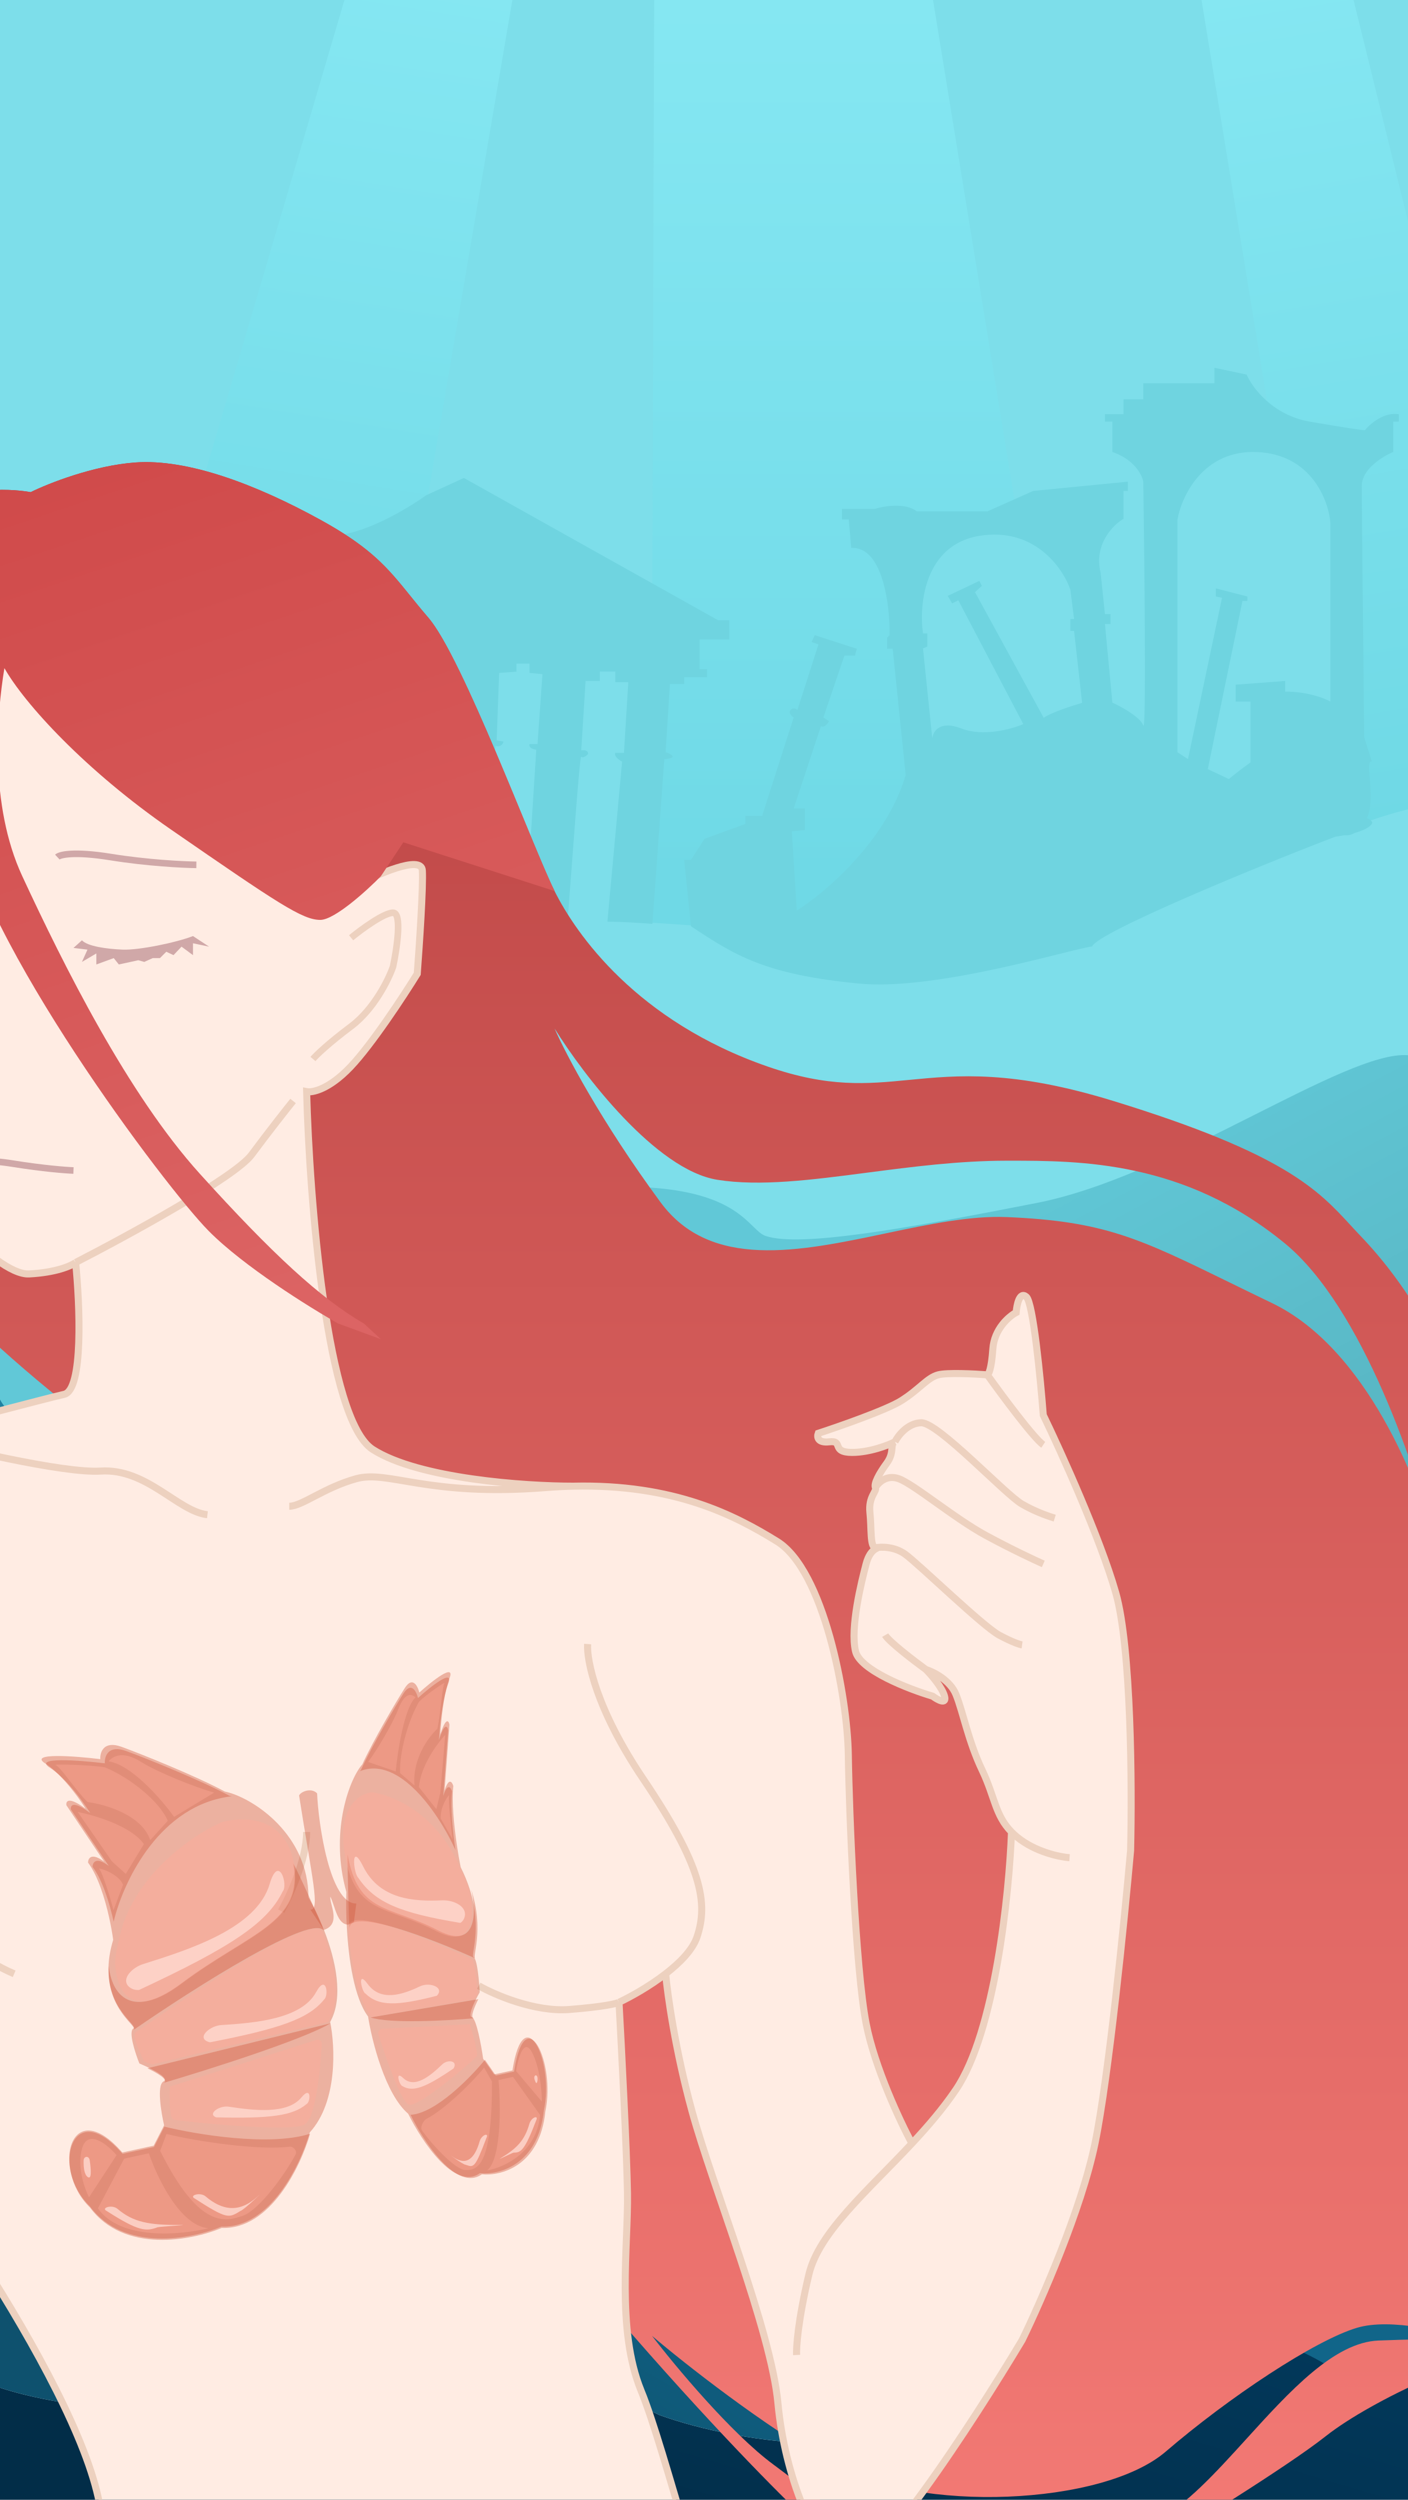 <svg width="320" height="568" viewBox="0 0 320 568" fill="none" xmlns="http://www.w3.org/2000/svg">
<rect x="0" y="0" width="320" height="568" fill="#808080" stroke="none"/>
<g clip-path="url(#clip0_84_1005)">
<rect width="320" height="568" fill="white"/>
<path d="M69.165 539.155C47.792 552.277 13.605 547.073 0 542.549V568H320V536.327C319.659 536.12 319.324 535.924 318.994 535.74C310.838 531.174 295.072 533.326 286.087 530.752C271.413 526.549 251.8 526.311 234.508 540.852C208.861 562.42 167.421 555.117 149.907 548.77C131.899 540.098 90.538 526.033 69.165 539.155Z" fill="#02385A"/>
<path d="M69.165 539.155C47.792 552.277 13.605 547.073 0 542.549V568H320V536.327C319.659 536.12 319.324 535.924 318.994 535.74C310.838 531.174 295.072 533.326 286.087 530.752C271.413 526.549 251.8 526.311 234.508 540.852C208.861 562.42 167.421 555.117 149.907 548.77C131.899 540.098 90.538 526.033 69.165 539.155Z" fill="url(#paint0_linear_84_1005)" fill-opacity="0.2"/>
<path d="M69.165 539.155C47.792 552.276 13.605 547.073 0 542.548V405.299C3.908 407.373 13.091 415.102 12.022 432.447C10.954 449.792 32.356 461.92 43.191 465.817C54.768 467.639 81.959 468.909 98.108 459.407C114.256 449.905 140.557 455.448 151.688 459.407C170.934 466.194 217.499 477.732 249.796 469.587C253.256 468.607 259.22 466.532 265.38 463.603C270.672 461.087 276.108 457.941 280.223 454.316C291.354 444.513 314.063 437.16 320 437.726V536.327C309.076 529.69 304.168 534.944 303.08 538.4C290.909 530.231 260.156 519.284 234.508 540.851C208.861 562.419 167.421 555.117 149.907 548.77C131.899 540.097 90.538 526.033 69.165 539.155Z" fill="#116589"/>
<path d="M69.165 539.155C47.792 552.276 13.605 547.073 0 542.548V405.299C3.908 407.373 13.091 415.102 12.022 432.447C10.954 449.792 32.356 461.92 43.191 465.817C54.768 467.639 81.959 468.909 98.108 459.407C114.256 449.905 140.557 455.448 151.688 459.407C170.934 466.194 217.499 477.732 249.796 469.587C253.256 468.607 259.22 466.532 265.38 463.603C270.672 461.087 276.108 457.941 280.223 454.316C291.354 444.513 314.063 437.16 320 437.726V536.327C309.076 529.69 304.168 534.944 303.08 538.4C290.909 530.231 260.156 519.284 234.508 540.851C208.861 562.419 167.421 555.117 149.907 548.77C131.899 540.097 90.538 526.033 69.165 539.155Z" fill="url(#paint1_linear_84_1005)" fill-opacity="0.2"/>
<path d="M12.022 433.202C13.091 415.857 3.908 408.127 0 406.053V316.69C5.788 327.625 38.293 333.658 54.62 335.166C61.308 335.784 66.601 337.573 71.837 341.037C79.381 346.03 86.805 354.504 98.108 367.97C113.425 386.22 157.229 395.81 177.217 398.324C183.401 400.46 199.866 409.824 216.252 430.185C232.638 450.546 255.832 461.45 265.38 464.357C259.22 467.286 253.256 469.361 249.796 470.342C217.499 478.486 170.934 466.948 151.688 460.161C140.557 456.202 114.256 450.659 98.108 460.161C81.959 469.663 54.768 468.394 43.191 466.571C32.356 462.675 10.954 450.546 12.022 433.202Z" fill="#2081A1"/>
<path d="M319.999 439.129C314.062 438.563 291.354 445.916 280.222 455.719C276.107 459.343 270.671 462.49 265.38 465.006C255.831 462.099 232.637 451.195 216.252 430.833C199.866 410.472 183.401 401.109 177.216 398.972C157.229 396.458 113.424 386.869 98.107 368.619C86.804 355.152 79.38 346.679 71.836 341.686C94.347 342.808 145.394 341.471 169.498 327.142C193.602 312.814 225.751 316.271 238.812 319.79C254.495 335.815 292.689 363.792 319.999 347.504V439.129Z" fill="url(#paint2_linear_84_1005)"/>
<path d="M231.243 318.049C261.996 312.016 305.751 276.949 320 278.081V0H0V265.261C6.135 284.491 32.534 318.35 89.054 299.95C145.573 281.55 172.715 298.19 178.553 299.95C186.271 302.464 200.49 324.082 231.243 318.049Z" fill="#7DDEEA"/>
<path d="M0 318.01C5.788 328.945 38.293 334.977 54.62 336.486C61.308 337.104 66.601 338.892 71.837 342.357C94.348 343.479 145.395 342.142 169.499 327.813C193.603 313.485 225.751 316.942 238.813 320.461C254.496 336.486 292.69 364.463 320 348.174V239.77C305.751 238.639 266.449 267.295 235.696 273.328C204.942 279.361 181.818 283.383 174.1 280.87C168.262 279.11 167.718 259.566 91.132 276.533C33.653 289.268 6.135 246.18 0 226.95V318.01Z" fill="#61C8D7"/>
<path d="M0 318.01C5.788 328.945 38.293 334.977 54.62 336.486C61.308 337.104 66.601 338.892 71.837 342.357C94.348 343.479 145.395 342.142 169.499 327.813C193.603 313.485 225.751 316.942 238.813 320.461C254.496 336.486 292.69 364.463 320 348.174V239.77C305.751 238.639 266.449 267.295 235.696 273.328C204.942 279.361 181.818 283.383 174.1 280.87C168.262 279.11 167.718 259.566 91.132 276.533C33.653 289.268 6.135 246.18 0 226.95V318.01Z" fill="url(#paint3_linear_84_1005)" fill-opacity="0.2"/>
<path d="M207.795 -26.154H148.765L148 209.649C178.37 211.632 223.398 215.711 247 214.682L207.795 -26.154Z" fill="url(#paint4_linear_84_1005)"/>
<path d="M88.219 -33.707L121.081 -27.243L81.727 203.954C64.436 186.691 32.939 201.455 19.998 197.863L88.219 -33.707Z" fill="url(#paint5_linear_84_1005)"/>
<path d="M299.467 -33.169L268.69 -26.848L304 189.346C325.682 180.019 339.379 181.869 351.5 178.346L299.467 -33.169Z" fill="url(#paint6_linear_84_1005)"/>
<path d="M22.735 189.184L11.625 169.074C10.968 169.074 9.965 168.737 11.203 167.386L2.343 152.058C1.734 152.386 0.431 152.845 0.093 152.058C-0.329 151.073 0.796 150.511 1.218 150.37L8.953 145.87C9.656 145.588 10.893 145.56 10.218 147.698L8.953 148.401L16.969 163.589C17.906 163.402 19.584 163.364 18.797 164.714L17.953 165.418L30.329 188.2L36.798 187.216L38.626 163.027C37.689 162.746 36.095 162.042 37.22 161.48H39.048C39.273 161.48 39.704 150.886 39.892 145.588L37.079 145.448L36.798 143.198H32.438V141.088H34.407L34.688 134.479L28.922 134.057V129.697H32.438L45.377 124.494L50.721 127.025L57.752 126.744C60.658 125.056 68.243 121.681 75.331 121.681C82.419 121.681 92.629 115.587 96.848 112.54L105.427 108.602L163.226 140.948H165.758V145.307H159.007V152.058H160.695V153.886H155.492V155.433H152.257L151.273 170.902C152.21 171.23 153.72 171.971 152.257 172.309C151.481 172.488 151.119 172.516 150.979 172.483L148.275 209.93C151.834 210.196 155.046 210.471 157.039 210.471L155.492 195.372H157.039L160.133 190.591L169.414 187.216V185.387H173.211L180.384 163.027C179.915 162.746 179.118 162.014 179.68 161.339C180.243 160.664 180.946 161.058 181.227 161.339L186.009 146.432L184.462 145.87L185.165 144.323L194.728 147.417L194.306 148.964H191.915L187.134 163.027L188.4 163.871C188.118 164.433 187.359 165.446 186.571 164.996L180.384 183.7H182.915V188.622L179.962 188.903L181.087 206.904C187.509 202.873 201.45 191.069 205.838 176.106L202.885 147.417H201.619V144.885L202.182 144.323C202.275 137.572 200.663 124.156 193.462 124.494L192.9 118.025H191.353V115.634H198.806C200.916 114.977 205.782 114.171 208.369 116.196H224.402L234.808 111.555L256.325 109.446V111.555H255.341V117.884C252.95 119.29 248.562 123.706 250.137 130.119L251.122 139.541H252.387V141.791H251.122L252.809 159.652C254.872 160.589 259.166 162.943 259.841 164.855C260.516 166.768 260.122 128.713 259.841 109.446C259.56 107.899 257.76 104.383 252.809 102.696V95.805H251.122V94.117H255.341V90.742H259.841V87.085H276.014V83.57L283.327 85.117C284.592 88.07 289.233 94.342 297.671 95.805C306.109 97.267 309.531 97.727 310.187 97.773C311.359 96.32 314.547 93.555 317.922 94.117V95.805H316.656V102.696C314.266 103.68 309.484 106.605 309.484 110.43C309.484 114.256 309.859 150.089 310.047 167.527L311.782 173.012C310.048 172.637 312.795 181.491 310.657 185.878C311.611 186.346 312.055 186.786 311.801 187.188C311.814 187.193 311.808 187.203 311.782 187.216C311.181 188.053 309.818 188.722 307.917 189.249C307.195 189.683 306.412 189.87 305.572 189.781C304.919 189.903 304.229 190.013 303.507 190.114C286.52 196.584 249.363 211.887 248.216 215.061C243.622 215.577 212.917 225.186 195.291 223.499C173.72 221.434 166.977 217.034 157.039 210.471C155.046 210.471 151.834 210.196 148.275 209.93C144.926 209.679 141.271 209.436 138.033 209.436L129.276 209.436C126.16 210.471 125.714 210.471 119.332 210.471L121.881 170.34C121.271 170.293 120.109 169.974 120.334 169.074H122.162L123.287 153.183L120.334 152.901V150.792H117.38V152.62L113.443 152.901L112.88 168.23L114.427 168.512C114.333 168.98 113.836 169.833 112.599 169.496L108.794 211.807C106.271 212.549 103.334 214.194 99.178 214.194C81.633 215.369 72.378 219.842 43.636 212.108C27.904 207.354 13.82 197.685 9.648 190.137L22.735 189.184Z" fill="#6FD4E0"/>
<path d="M141.388 173.061L138.033 209.581H128.979C130.246 193.001 131.763 171.469 132.101 171.924C132.439 172.379 133.273 171.735 133.649 171.356C133.761 170.446 132.664 170.408 132.101 170.503L133.086 154.729H136.322V152.597H139.84V155.013H142.795L141.81 171.071H139.84C139.502 171.867 140.731 172.729 141.388 173.061Z" fill="#7DDEEA"/>
<path d="M102.552 169.792L99.456 208.588C96.192 208.019 93.593 209.867 92.702 210.862C92.365 209.611 86.652 207.119 83.838 206.03L87.074 167.661H88.762V166.666H87.074L88.059 150.892H91.436V149.045L101.286 149.755V151.887H103.959L103.115 168.229H101.286C101.06 169.252 102.036 169.698 102.552 169.792Z" fill="#7DDEEA"/>
<path d="M77.084 167.661L73.988 206.598L64.138 207.735C65.264 193.856 67.6 166.211 67.937 166.666C68.359 167.234 69.907 166.098 69.767 165.671C69.654 165.33 68.5 165.15 67.937 165.103L68.922 149.045H72.44V147.482H75.676V149.755L78.772 150.182L77.084 166.098H75.676V167.234L77.084 167.661Z" fill="#7DDEEA"/>
<path d="M57.666 165.671L54.851 207.735C54.851 207.053 48.473 204.135 45.283 202.761L48.379 164.677C49.955 164.335 50.067 163.398 49.927 162.971H48.66L49.927 147.482H53.163V146.06H56.258V148.192H59.213L58.088 164.392H56.258C56.258 164.961 57.197 165.482 57.666 165.671Z" fill="#7DDEEA"/>
<path d="M267.604 118.065V170.929L269.996 172.492L277.735 135.829L276.328 135.544V133.697L283.504 135.544V136.539H282.379L274.499 174.766L279.283 177.015C281 175.602 282.701 174.313 284.208 173.231V159.419H280.831V155.582L292.088 154.729V157.145C297.153 157.145 301.046 158.661 302.359 159.419V118.776C301.937 113.66 298.025 103.286 285.756 102.718C273.486 102.149 268.542 112.713 267.604 118.065Z" fill="#7DDEEA"/>
<path d="M209.772 147.339L211.883 167.803C212.024 166.24 213.544 163.597 218.496 165.529C223.449 167.462 229.941 165.671 232.567 164.534L217.793 136.397L216.386 137.108L215.401 135.402L222.577 131.992L223.14 133.129L221.592 134.55L237.211 163.113C238.674 161.977 243.637 160.366 245.935 159.703L244.106 143.36H243.261V140.66H244.106L243.261 133.981C241.573 129.055 235.072 119.714 222.577 121.76C210.082 123.806 208.834 137.392 209.772 143.929H210.757V146.913L209.772 147.339Z" fill="#7DDEEA"/>
<path d="M268.992 385.501C270.634 380.984 276.954 382.06 279.909 383.162C278.53 384.775 279.006 387.222 279.417 388.244C280.73 389.373 281.14 387.356 282.372 388.244C283.357 388.953 282.727 391.712 282.289 393.003C281.496 392.061 279.712 390.421 278.924 391.389C278.136 392.357 278.924 393.352 279.417 393.728C277.578 395.922 275.094 395.234 274.081 394.616C273.622 394.164 272.85 394.428 272.522 394.616C272.128 395.326 273.397 395.933 274.081 396.148C270.141 395.89 268.226 392.599 267.761 390.986C266.054 389.954 265.463 388.566 265.381 388.002C268.007 387.421 268.883 386.093 268.992 385.501Z" fill="#033656" fill-opacity="0.5"/>
<path d="M287.395 392.625C289.036 388.108 295.357 389.184 298.311 390.286C296.932 391.899 297.409 394.346 297.819 395.368C299.132 396.497 299.543 394.481 300.774 395.368C301.759 396.078 301.13 398.836 300.692 400.127C299.898 399.186 298.114 397.546 297.326 398.514C296.538 399.482 297.326 400.476 297.819 400.853C295.98 403.047 293.496 402.358 292.484 401.74C292.024 401.288 291.252 401.552 290.924 401.74C290.53 402.45 291.8 403.057 292.484 403.273C288.544 403.014 286.628 399.723 286.163 398.11C284.456 397.078 283.865 395.69 283.783 395.126C286.41 394.545 287.285 393.217 287.395 392.625Z" fill="#033656" fill-opacity="0.5"/>
<path d="M285.324 380.915C286.158 378.609 289.372 379.158 290.875 379.721C290.173 380.545 290.415 381.794 290.624 382.316C291.292 382.893 291.501 381.863 292.127 382.316C292.628 382.678 292.308 384.087 292.085 384.746C291.681 384.265 290.774 383.428 290.374 383.922C289.973 384.416 290.374 384.924 290.624 385.117C289.689 386.237 288.426 385.886 287.911 385.57C287.678 385.339 287.285 385.474 287.118 385.57C286.918 385.932 287.563 386.242 287.911 386.352C285.908 386.221 284.934 384.54 284.698 383.716C283.829 383.189 283.529 382.481 283.487 382.192C284.823 381.896 285.268 381.218 285.324 380.915Z" fill="#033656" fill-opacity="0.5"/>
<path d="M301.65 388.04C302.485 385.733 305.698 386.282 307.201 386.845C306.5 387.669 306.742 388.918 306.95 389.44C307.618 390.017 307.827 388.987 308.453 389.44C308.954 389.803 308.634 391.211 308.411 391.87C308.008 391.39 307.101 390.552 306.7 391.046C306.299 391.541 306.7 392.049 306.95 392.241C306.015 393.361 304.752 393.01 304.237 392.694C304.004 392.463 303.611 392.598 303.444 392.694C303.244 393.056 303.89 393.367 304.237 393.477C302.234 393.345 301.26 391.664 301.024 390.841C300.156 390.313 299.855 389.605 299.813 389.317C301.149 389.02 301.594 388.342 301.65 388.04Z" fill="#033656" fill-opacity="0.5"/>
<path d="M296.226 382.954C296.755 381.513 298.79 381.856 299.742 382.208C299.298 382.723 299.451 383.503 299.583 383.83C300.006 384.19 300.138 383.546 300.535 383.83C300.852 384.056 300.649 384.936 300.508 385.348C300.253 385.048 299.678 384.525 299.425 384.834C299.171 385.142 299.425 385.46 299.583 385.58C298.991 386.28 298.191 386.061 297.865 385.863C297.717 385.719 297.468 385.803 297.363 385.863C297.236 386.09 297.645 386.284 297.865 386.352C296.596 386.27 295.979 385.22 295.83 384.705C295.28 384.375 295.089 383.933 295.063 383.752C295.909 383.567 296.191 383.143 296.226 382.954Z" fill="#033656" fill-opacity="0.5"/>
<path fill-rule="evenodd" clip-rule="evenodd" d="M6.971 111.828C-4.845 109.741 -31.657 112.753 -44.373 141.498C-60.267 177.429 -70.285 207.869 -66.529 225.401C-63.523 239.427 -53.974 257.447 -49.574 264.704C-41.836 276.232 -24.991 300.539 -19.519 305.548C-14.048 310.557 -11.074 312.966 -10.272 313.544C-17.785 305.452 -33.429 284.76 -35.895 266.727C-38.361 248.694 -38.721 241.681 -38.593 240.429C-38.368 248.168 -34.778 267.575 -22.217 283.296C-9.655 299.017 10.568 315.727 19.109 322.117C50.32 379.594 118.117 500.791 139.618 525.759C161.119 550.728 177.733 567.374 183.352 572.576C188.008 576.525 201.405 584.694 217.742 585.773C234.08 586.852 251.972 583.076 258.875 581.053C269.343 574.792 292.475 560.535 301.261 553.599C312.242 544.929 336.132 534.718 341.816 534.718C342.919 534.718 344.172 534.529 345.452 534.336C350.761 533.535 356.534 532.665 354.05 544.929C352.499 552.586 348.851 560.024 345.45 566.96C342.09 573.811 338.97 580.173 338.348 585.773C337.346 594.79 342.683 608.732 345.476 614.576C345.027 625.879 347.114 650.796 359.059 660.044C373.99 671.604 384.875 672.47 398.265 670.833C411.655 669.195 444.311 658.021 460.013 640.2C472.575 625.943 476.935 617.883 477.545 615.636C480.242 615.282 486.947 612.38 492.187 603.594C498.738 592.613 504.325 566.892 504.807 559.86C504.885 558.722 504.829 557.006 504.76 554.895C504.405 543.961 503.705 522.427 519.449 515.645C534.476 509.171 548.573 511.214 553.742 513.044C557.82 514.328 566.554 518.997 568.866 527.397C571.756 537.897 570.986 550.998 568.866 555.429C566.747 559.86 580.041 545.411 577.729 532.117C575.417 518.824 574.357 513.525 568.866 506.493C567.214 504.377 565.544 501.039 563.66 497.273C559.283 488.525 553.749 477.464 544.591 474.03C534.11 470.1 519.93 472.392 514.151 474.03C509.527 476.759 498.661 486.245 492.187 502.351C485.714 518.458 482.041 539.888 481.013 548.59C476.742 562.108 466.101 591.033 457.701 598.585C447.201 608.025 434.871 618.718 425.238 617.177C415.605 615.636 398.265 612.746 398.265 595.214C398.265 581.188 401.605 569.14 403.274 564.87C410.403 555.333 425.238 534.487 427.55 527.397C430.44 518.535 431.981 494.645 427.55 488.961C427.058 488.331 426.537 487.629 425.981 486.879C421.525 480.874 414.685 471.654 400.385 468.828C393.519 467.472 384.952 467.641 376.06 467.817C364.117 468.054 351.59 468.302 341.816 464.879C328.175 460.101 324.38 437.521 324.187 426.828C324.187 424.428 325.803 419.062 327.947 411.943C332.171 397.916 338.444 377.082 338.444 358.723C338.444 316.241 318.922 290.984 309.352 280.984C308.554 280.149 307.788 279.317 307.02 278.484C299.55 270.371 291.96 262.126 252.999 250.158C230.045 243.107 217.705 244.306 206.649 245.379C197.013 246.315 188.353 247.156 174.49 242.356C144.724 232.048 130.949 212.301 126.036 202.475C124.49 199.384 121.848 192.984 118.709 185.381C111.872 168.819 102.677 146.548 97.329 140.342C95.792 138.557 94.469 136.919 93.228 135.383C88.173 129.126 84.443 124.508 72.765 118.089C58.219 110.094 42.71 104.218 30.765 105.085C21.209 105.778 10.921 109.869 6.971 111.828ZM326.847 353.32C322.743 337.01 310.501 306.396 289.123 296.108C285.677 294.45 282.55 292.921 279.67 291.512C258.954 281.383 250.978 277.483 228.82 276.553C220.525 276.205 211.011 278.208 201.375 280.238C181.694 284.383 161.5 288.637 150.118 273.181C136.555 254.763 128.412 239.177 126.036 233.686C132.554 244.218 149.078 265.841 163.027 268.076C172.74 269.632 184.427 268.109 197.122 266.454C207.213 265.139 217.941 263.741 228.82 263.741L229.303 263.741C245.477 263.739 269.123 263.736 292.013 282.525C309.667 297.016 322.172 334.19 326.847 353.32ZM148.192 530.769C153.426 537.608 166.283 553.04 175.839 560.053C177.512 561.281 179.151 562.539 180.784 563.792C190.809 571.484 200.679 579.057 217.742 579.223C218.076 579.226 218.406 579.229 218.734 579.233L219.304 579.239C220.098 579.248 220.876 579.257 221.639 579.266C238.943 579.469 248.462 579.581 262.921 572.576C269.416 569.429 276.265 561.891 283.307 554.141C293.08 543.384 303.224 532.22 313.302 531.828C327.174 531.289 333.339 531.603 334.687 531.828C329.132 529.902 316.096 526.626 308.389 528.938C298.756 531.828 279.297 544.736 264.944 557.067C250.591 569.397 208.784 571.035 189.228 560.053C173.584 551.268 155.352 536.869 148.192 530.769ZM365.128 656.672C355.88 651.201 352.669 633.328 352.219 625.076C352.829 626.521 355.052 631.164 359.059 638.177C364.068 646.943 371.678 653.493 387.284 658.503C399.768 662.51 415.733 658.952 422.155 656.672C419.49 657.796 411.983 660.603 403.274 662.837C392.389 665.631 376.687 663.512 365.128 656.672ZM339.504 468.828C350.261 470.562 374.433 473.78 385.068 472.778C398.362 471.525 412.137 476.246 415.99 485.012C419.843 493.778 422.733 501.195 421.674 514.296C420.826 524.777 413.807 537.929 410.403 543.195C414.481 533.402 421.866 511.734 418.784 503.411C418.39 502.349 418.022 501.339 417.671 500.376L417.664 500.357L417.662 500.352C414.579 491.895 412.811 487.047 406.935 482.122C402.116 478.082 389.11 476.91 377.279 475.844C373.029 475.461 368.93 475.092 365.417 474.608C354.782 473.144 344.096 470.145 339.504 468.828ZM484.674 543.195C486.761 532.31 492.322 508.478 497.871 500.232C498.859 498.763 499.808 497.318 500.733 495.911L500.738 495.903L500.74 495.899C506.297 487.437 510.945 480.36 517.715 477.883C525.614 474.993 535.151 474.03 543.242 479.328C551.334 484.626 561.738 498.113 561.834 500.232C561.881 501.264 562.24 502.277 562.615 503.05C560.875 500.583 556.442 496.74 548.155 495.03C536.018 492.525 530.527 492.429 522.339 495.897C514.151 499.365 501.628 511.599 496.908 520.269C493.131 527.204 487.178 538.443 484.674 543.195ZM479.664 609.856C483.357 601.411 491.59 581.785 494.981 570.842C498.372 559.899 500.953 552.411 501.82 550.035C502.302 554.819 501.82 566.025 492.187 595.695C489.167 604.997 485.68 606.777 481.102 609.114C480.634 609.352 480.155 609.597 479.664 609.856ZM349.04 572.576C353.356 562.018 356.554 549.746 357.614 544.929C358.096 545.25 359.059 546.856 359.059 550.709C359.059 555.525 354.05 571.613 349.04 584.81C345.033 595.368 347.371 610.145 349.04 616.214C348.43 615.314 346.651 610.8 344.417 599.934C342.095 588.645 343.1 586.339 346.603 578.306C347.315 576.673 348.13 574.805 349.04 572.576Z" fill="url(#paint7_linear_84_1005)"/>
<path d="M-39.936 206.051C-43.25 190.407 -42.216 187.138 -41.285 187.459C-40.835 176.638 -38.318 151.624 -31.845 138.138C-25.371 124.651 -6.092 117.619 2.738 115.789C13.527 116.014 41.039 118.621 64.775 127.252C88.51 135.884 85.261 180.234 80.669 201.33C85.678 198.665 95.754 194.221 95.986 197.766C96.217 201.311 95.311 214.913 94.83 221.271C91.779 226.216 84.465 237.377 79.609 242.463C74.754 247.55 70.972 248.307 69.688 248.051C70.33 272.358 74.234 322.649 84.715 329.353C95.196 336.058 119.458 337.709 130.279 337.696C153.18 337.175 166.886 344.243 176.614 350.257C187.21 356.808 192.605 385.418 192.798 398.711C192.99 412.005 194.435 447.358 196.844 459.785C198.77 469.726 204.586 482.101 207.253 487.046C210.862 483.178 214.348 479.126 217.266 474.812C226.128 461.711 229.371 430.327 229.885 416.273C226.151 412.468 226.107 408.274 223.238 402.275C220.059 395.629 218.903 389.078 217.266 385.032C215.955 381.796 212.16 379.895 210.426 379.349C211.614 380.537 214.125 383.414 214.665 385.418C215.204 387.421 213.091 386.252 211.967 385.418C206.541 383.812 195.437 379.522 194.435 375.207C193.183 369.812 195.784 359.408 196.844 355.363C197.903 351.317 200.215 351.895 198.963 351.702C197.71 351.509 198.096 347.367 197.71 343.707C197.325 340.046 199.348 338.89 198.963 338.023C198.577 337.156 199.731 334.944 201.564 332.436C203.268 330.103 202.327 328.3 203.176 327.726C201.433 328.556 197.428 330.028 193.665 330.028C188.752 330.028 191.834 327.234 188.463 327.619C185.766 327.928 185.669 326.463 185.958 325.693C190.871 324.087 201.525 320.356 204.839 318.275C208.981 315.674 210.715 313.074 213.22 312.399C215.223 311.86 221.504 312.174 224.394 312.399C224.683 312.335 225.338 311.07 225.646 306.523C225.955 301.976 229.307 299.106 230.944 298.239C231.073 296.505 231.715 293.364 233.256 294.674C234.798 295.985 236.467 313.138 237.11 321.551C241.123 329.835 250.037 349.506 253.582 361.913C257.127 374.32 257.307 406.129 256.954 420.482C255.541 436.441 251.944 472.096 248.862 487.046C245.779 501.997 236.532 523.074 232.293 531.743C221.087 550.464 197.325 587.018 191.931 583.473C185.188 579.042 178.348 562.665 176.807 546.097C175.266 529.528 161.972 496.872 157.252 479.629C153.476 465.834 151.697 453.127 151.279 448.498C147.582 451.353 143.353 453.71 140.683 454.968C141.261 465.468 142.455 488.838 142.61 498.317C142.802 510.165 140.009 529.335 145.692 543.207C151.376 557.078 160.334 595.321 170.353 617.381C180.371 639.441 198.866 651.289 214.857 671.904C230.848 692.519 264.467 736.445 293.27 775.652C316.312 807.017 342.367 855.895 352.513 876.413L110.146 951.069C93.224 930.487 54.91 882.578 37.032 855.606C14.683 821.89 14.008 779.216 14.008 739.528C14.008 699.84 21.619 651 23.16 631.06C24.701 611.12 23.834 598.404 23.16 573.743C22.486 549.083 -18.647 490.707 -31.17 476.064C-43.693 461.422 -71.244 406.707 -75.482 405.454C-79.721 404.202 -107.175 425.491 -112.762 436.087C-117.232 444.564 -154.184 487.271 -172.102 507.564C-167.992 511.771 -158.018 522.708 -151.005 532.803C-142.239 545.422 -112.569 572.78 -103.803 579.331C-95.037 585.881 -86.849 587.519 -77.602 594.358C-68.583 601.028 -60.755 617.043 -54.387 630.073L-53.904 631.06C-47.45 644.257 -32.326 656.01 -30.111 657.165C-27.895 658.321 -19.9 682.789 -19.322 684.427C-18.744 686.065 -19.803 689.532 -20.574 691.748C-21.345 693.964 -25.005 712.363 -29.34 717.661C-32.808 721.899 -32.198 718.528 -31.459 716.312C-32.037 713.583 -33.174 707.142 -33.097 703.211C-33.001 698.298 -28.57 690.977 -28.57 686.161C-28.57 682.308 -32.808 674.409 -34.927 670.941L-39.455 663.523C-40.129 663.909 -41.555 665.565 -41.863 669.11C-42.171 672.655 -44.368 683.046 -45.427 687.798C-46.037 688.376 -47.932 689.648 -50.629 690.11C-53.326 690.573 -55.799 689.918 -56.698 689.532C-57.372 689.789 -59.511 690.438 -62.67 690.977C-65.83 691.517 -69.06 690.239 -70.281 689.532C-70.602 689.693 -71.668 690.207 -73.363 690.977C-75.058 691.748 -82.033 691.298 -85.308 690.977C-86.946 689.757 -86.907 682.905 -87.909 678.743C-88.911 674.582 -83.57 672.418 -82.382 673.349C-84.887 665.111 -88.98 655.914 -90.221 653.601C-95.808 646.922 -107.734 632.505 -110.739 628.266C-114.496 622.968 -113.725 615.84 -114.881 609.482C-116.037 603.124 -130.487 595.418 -137.615 590.601C-144.744 585.785 -160.638 579.523 -173.932 573.358C-184.567 568.426 -203.088 552.743 -211.019 545.519C-217.441 539.899 -230.285 527.524 -230.285 522.977C-230.285 517.294 -222.29 498.317 -211.019 478.569C-199.748 458.821 -176.725 428.863 -157.17 412.294C-137.615 395.725 -127.501 374.051 -122.684 366.441C-117.868 358.83 -98.602 332.532 -96.29 329.064C-93.978 325.596 -76.638 319.528 -65.753 323.188C-57.045 326.117 -32.262 326.335 -20.959 326.078C-10.941 323.413 10.194 317.832 14.586 316.83C18.979 315.829 18.151 296.441 17.187 286.872C16.224 287.61 12.756 289.164 6.591 289.473C-1.115 289.858 -20.189 268.473 -28.858 252.289C-37.528 236.106 -35.794 225.606 -39.936 206.051Z" fill="#FFECE3"/>
<path d="M17.187 286.872C16.224 287.61 12.756 289.164 6.591 289.473C-1.115 289.858 -20.189 268.473 -28.858 252.289C-37.528 236.106 -35.794 225.606 -39.936 206.051C-43.25 190.407 -42.216 187.138 -41.285 187.459C-40.835 176.638 -38.318 151.624 -31.845 138.138C-25.371 124.651 -6.092 117.619 2.738 115.789C13.527 116.014 41.039 118.621 64.775 127.252C88.51 135.884 85.261 180.234 80.669 201.33C85.678 198.665 95.754 194.221 95.986 197.766C96.217 201.311 95.311 214.913 94.83 221.271C91.779 226.216 84.465 237.377 79.609 242.463C74.754 247.55 70.972 248.307 69.688 248.051C70.33 272.358 74.234 322.649 84.715 329.353C95.196 336.058 119.458 337.709 130.279 337.696M17.187 286.872C18.151 296.441 18.979 315.829 14.586 316.83C10.194 317.832 -10.941 323.413 -20.959 326.078M17.187 286.872C28.94 280.835 53.388 267.49 57.164 262.404C60.941 257.318 65.031 252.129 66.605 250.17M-20.959 326.078C-32.262 326.335 -57.045 326.117 -65.753 323.188C-76.638 319.528 -93.978 325.596 -96.29 329.064C-98.602 332.532 -117.868 358.83 -122.684 366.441C-127.501 374.051 -137.615 395.725 -157.17 412.294C-176.725 428.863 -199.748 458.821 -211.019 478.569C-222.29 498.317 -230.285 517.294 -230.285 522.977C-230.285 527.524 -217.441 539.899 -211.019 545.519C-203.088 552.743 -184.567 568.426 -173.932 573.358C-160.638 579.523 -144.744 585.785 -137.615 590.601C-130.487 595.418 -116.037 603.124 -114.881 609.482C-113.725 615.84 -114.496 622.968 -110.739 628.266C-107.734 632.505 -95.808 646.922 -90.221 653.601C-88.326 657.133 -79.779 676.72 -80.395 684.427C-81.012 692.133 -81.354 674.601 -82.382 673.349C-83.57 672.418 -88.911 674.582 -87.909 678.743C-86.907 682.905 -86.946 689.757 -85.308 690.977C-82.033 691.298 -75.058 691.748 -73.363 690.977C-71.668 690.207 -70.602 689.693 -70.281 689.532M-20.959 326.078C-9.849 329.032 14.471 334.806 22.871 334.266C33.371 333.592 40.403 343.418 47.146 344.188M-70.281 689.532C-69.06 690.239 -65.83 691.517 -62.67 690.977C-59.511 690.438 -57.372 689.789 -56.698 689.532M-70.281 689.532C-69.124 688.344 -66.504 684.523 -65.271 678.743C-63.73 671.519 -60.648 660.73 -59.395 659.574C-58.393 658.649 -57.758 657.583 -57.565 657.165M-56.698 689.532C-55.799 689.918 -53.326 690.573 -50.629 690.11C-47.932 689.648 -46.037 688.376 -45.427 687.798C-44.368 683.046 -42.171 672.655 -41.863 669.11C-41.555 665.565 -40.129 663.909 -39.455 663.523L-34.927 670.941C-32.808 674.409 -28.57 682.308 -28.57 686.161C-28.57 690.977 -33.001 698.298 -33.097 703.211C-33.174 707.142 -32.037 713.583 -31.459 716.312C-32.198 718.528 -32.808 721.899 -29.34 717.661C-25.005 712.363 -21.345 693.964 -20.574 691.748C-19.803 689.532 -18.744 686.065 -19.322 684.427C-19.9 682.789 -27.895 658.321 -30.111 657.165C-32.326 656.009 -47.45 644.257 -53.904 631.06C-60.358 617.863 -68.354 601.197 -77.602 594.358C-86.849 587.519 -95.037 585.881 -103.803 579.331C-112.569 572.78 -142.239 545.422 -151.005 532.803C-158.018 522.708 -167.992 511.771 -172.102 507.564M-56.698 689.532C-55.478 688.376 -52.883 684.6 -52.267 678.743C-51.496 671.422 -48.124 659.766 -46.776 658.899M-172.102 507.564C-154.184 487.271 -117.232 444.564 -112.762 436.087C-107.175 425.491 -79.721 404.202 -75.482 405.454M-172.102 507.564C-173.418 505.381 -177.843 499.781 -185.01 494.849C-192.177 489.917 -198.079 488.17 -200.134 487.913M-75.482 405.454C-71.244 406.707 -43.693 461.422 -31.17 476.064C-18.647 490.707 22.486 549.083 23.16 573.743C23.834 598.404 24.701 611.12 23.16 631.06C21.619 651 14.008 699.84 14.008 739.528C14.008 779.216 14.683 821.89 37.032 855.606C54.91 882.578 93.224 930.487 110.146 951.069L352.513 876.413C342.366 855.895 316.312 807.017 293.27 775.652C264.467 736.445 230.848 692.519 214.857 671.904C198.866 651.289 180.371 639.441 170.353 617.381C160.334 595.321 151.376 557.078 145.692 543.207C140.009 529.335 142.802 510.165 142.61 498.317C142.455 488.838 141.261 465.468 140.683 454.968M-75.482 405.454C-72.014 404.041 -63.942 401.351 -59.395 401.89M140.683 454.968C143.353 453.71 147.582 451.353 151.279 448.498M140.683 454.968C140.201 455.257 137.273 455.989 129.412 456.606C121.552 457.222 112.394 453.266 108.798 451.211M133.554 373.569C133.298 377.165 135.462 388.327 146.174 404.202C159.564 424.046 161.009 432.427 158.408 440.133C157.429 443.034 154.564 445.962 151.279 448.498M151.279 448.498C151.697 453.127 153.476 465.834 157.252 479.629C161.972 496.872 175.266 529.528 176.807 546.097C178.348 562.665 185.188 579.042 191.931 583.473C197.325 587.018 221.087 550.464 232.293 531.743C236.532 523.074 245.779 501.997 248.862 487.046C251.944 472.096 255.541 436.441 256.954 420.482C257.307 406.129 257.127 374.32 253.582 361.913C250.037 349.506 241.123 329.835 237.11 321.551C236.467 313.138 234.798 295.985 233.256 294.674C231.715 293.364 231.073 296.505 230.944 298.239C229.307 299.106 225.955 301.976 225.646 306.523C225.338 311.07 224.683 312.335 224.394 312.399M224.394 312.399C221.504 312.174 215.223 311.86 213.22 312.399C210.715 313.074 208.981 315.674 204.839 318.275C201.525 320.356 190.871 324.087 185.958 325.693C185.669 326.463 185.765 327.928 188.463 327.619C191.834 327.234 188.752 330.028 193.665 330.028C197.595 330.028 201.788 328.422 203.394 327.619M224.394 312.399C227.766 317.119 235.029 326.907 237.11 328.294M203.394 327.619C202.174 328.037 203.394 329.931 201.564 332.436C199.731 334.944 198.577 337.156 198.963 338.023M203.394 327.619C204.1 326.207 206.284 323.362 209.366 323.285C213.22 323.188 228.44 339.564 232.293 341.78C235.673 343.724 238.683 344.638 239.71 344.959M198.963 338.023C199.348 338.89 197.325 340.046 197.71 343.707C198.096 347.367 197.71 351.509 198.963 351.702M198.963 338.023C199.573 336.931 201.487 334.998 204.261 336C207.729 337.252 216.977 345.055 224.105 348.908C229.808 351.991 235.151 354.496 237.11 355.363M198.963 351.702C200.215 351.895 197.903 351.317 196.844 355.363C195.784 359.408 193.183 369.812 194.435 375.207C195.437 379.522 206.541 383.812 211.967 385.418C213.091 386.252 215.204 387.421 214.665 385.418C214.125 383.414 211.614 380.537 210.426 379.349M198.963 351.702C200.183 351.445 203.24 351.374 205.706 353.147C208.788 355.363 223.334 369.523 227.091 371.546C230.097 373.164 231.811 373.697 232.293 373.762M210.426 379.349C212.16 379.895 215.955 381.796 217.266 385.032C218.903 389.078 220.059 395.629 223.238 402.275C226.107 408.274 226.151 412.468 229.885 416.273M210.426 379.349C207.697 377.358 202.026 373.01 201.178 371.546M243.082 422.119C240.834 421.959 235.318 420.809 231.233 417.496C230.735 417.091 230.288 416.685 229.885 416.273M229.885 416.273C229.371 430.327 226.128 461.711 217.266 474.812C214.348 479.126 210.862 483.178 207.253 487.046M181.045 535.115C180.949 533.349 181.373 527.216 183.839 516.812C186.11 507.233 197.161 497.863 207.253 487.046M207.253 487.046C204.586 482.101 198.77 469.726 196.844 459.785C194.435 447.358 192.99 412.005 192.798 398.711C192.605 385.418 187.21 356.808 176.614 350.257C166.886 344.244 153.18 337.175 130.279 337.696M65.738 342.262C68.628 342.262 73.637 338.023 80.958 336C88.279 333.977 97.142 340.142 123.921 338.023C126.116 337.849 128.235 337.742 130.279 337.696M-42.441 405.454C-38.556 403.913 -28.82 404.761 -20.959 420.482C-11.134 440.133 -4.294 445.304 3.22 448.498M63.908 434.257C65.834 430.873 69.688 422.539 69.688 416.273M103.692 586.856C103.05 590.741 102.151 599.34 103.692 602.654C105.233 605.968 107.738 608.915 108.798 609.975L106.293 597.837" stroke="#EDD1BF" stroke-width="1.6"/>
<path d="M-44.349 141.498C-31.634 112.753 -4.822 109.741 6.995 111.828C10.944 109.869 21.233 105.778 30.788 105.085C42.733 104.218 58.243 110.094 72.789 118.089C87.334 126.085 89.55 131.287 97.353 140.342C105.156 149.397 121.146 192.649 126.059 202.475L91.669 191.397L86.564 199.103C83.321 202.411 76.025 209.025 72.789 209.025C68.743 209.025 63.156 205.268 38.88 188.507C19.46 175.098 5.595 159.94 1.003 151.817C-0.731 162.284 -2.484 182.843 5.068 199.103C14.509 219.429 29.055 248.617 45.431 266.727C61.807 284.837 72.866 295.06 82.691 300.732L86.564 304.296L76.834 300.732C70.348 297.071 55.391 287.746 47.454 279.732C37.532 269.713 -4.68 213.468 -8.9 185.81C-12.271 163.707 -14.538 158.72 -12.098 151.817C-22.244 163.472 -28.956 168.856 -40.226 202.475C-44.197 214.319 -39.404 232.305 -38.569 240.429C-38.698 241.681 -38.338 248.694 -35.872 266.727C-33.406 284.76 -17.762 305.452 -10.248 313.544C-11.051 312.966 -14.024 310.557 -19.496 305.548C-24.967 300.539 -41.812 276.232 -49.551 264.704C-53.95 257.447 -63.5 239.427 -66.505 225.401C-70.262 207.869 -60.244 177.429 -44.349 141.498Z" fill="url(#paint8_linear_84_1005)"/>
<path d="M27.872 215.78C24.25 215.626 19.908 215.041 18.624 213.661L16.697 215.395L19.876 215.78L18.624 218.573L21.899 216.647V219.151L25.849 217.706L27.005 219.151L31.436 218.188L32.784 218.573L34.711 217.706H36.349L37.794 216.261L39.431 217.032L41.261 215.106L43.862 217.032V214.335L47.523 215.106L43.862 212.697C39.977 214.206 31.494 215.934 27.872 215.78Z" fill="#D0A8A8"/>
<path d="M79.797 213.083C82.109 211.188 87.253 207.399 89.333 207.399C91.414 207.399 90.2 215.555 89.333 219.633C88.338 222.523 85.037 229.285 79.797 233.216C74.556 237.146 71.833 239.798 71.127 240.633" stroke="#EDD1BF" stroke-width="1.5"/>
<path d="M13.029 194.745C13.628 194.19 16.893 193.413 25.159 194.745C33.425 196.077 41.581 196.479 44.626 196.514" stroke="#D0A8A8" stroke-width="1.5"/>
<path d="M-6.418 264.427C-6.065 263.977 -3.682 263.348 3.022 264.427C9.727 265.506 14.935 265.904 16.701 265.968" stroke="#D0A8A8" stroke-width="1.5"/>
<path d="M75.035 459.443C76.159 464.878 76.807 477.504 70.409 484.535C68.329 491.841 61.399 506.35 50.315 505.94C43.574 508.777 28.149 511.817 20.384 501.287C11.465 492.652 16.128 475.659 27.79 489.102L34.931 487.549L37.301 482.922C36.605 479.94 35.601 473.775 37.154 472.967C38.38 472.33 35.801 470.789 33.443 469.662C32.812 469.361 32.197 469.089 31.675 468.871C30.738 466.53 29.149 461.666 30.294 460.947C31.526 460.174 24.027 456.518 24.683 446.306C24.79 444.647 25.112 442.814 25.722 440.793C25.555 439.514 25.25 437.711 24.804 435.706C23.856 431.442 22.269 426.261 20.014 423.236C20.019 422.255 20.761 420.841 23.683 423.025L15.095 410.206C14.931 409.263 15.576 408.104 19.472 411.017C19.209 410.587 18.869 410.061 18.466 409.473C16.603 406.754 13.397 402.706 10.258 400.684C6.441 398.224 17.027 399.016 22.797 399.72C22.704 398.173 23.535 395.447 27.602 396.913C31.67 398.378 44.649 403.585 51.082 407.081C51.26 407.117 51.444 407.16 51.633 407.208C57.874 408.805 70.103 417.003 70.102 431.143C71.183 433.006 72.488 435.626 73.65 438.596C76.284 445.332 78.179 453.868 75.035 459.443Z" fill="#D1593E" fill-opacity="0.4"/>
<path d="M21.044 424.189C21.049 423.208 21.791 421.794 24.713 423.978L16.125 411.159C15.96 410.216 16.606 409.057 20.502 411.97C20.239 411.54 19.899 411.014 19.496 410.426C17.633 407.706 14.427 403.659 11.288 401.637C7.471 399.177 18.057 399.969 23.827 400.673C23.734 399.126 24.565 396.4 28.632 397.865C32.7 399.331 45.679 404.537 52.112 408.034C52.29 408.07 52.474 408.112 52.663 408.161C44.501 409.109 38.37 413.909 34.005 419.578C31.991 422.193 30.353 424.993 29.065 427.686C27.464 431.031 26.404 434.209 25.834 436.658C24.886 432.395 23.299 427.214 21.044 424.189Z" fill="#D1593E" fill-opacity="0.4"/>
<path d="M70.472 484.842C68.392 492.148 61.462 506.657 50.378 506.248C43.636 509.084 28.212 512.125 20.447 501.594C11.528 492.959 16.191 475.966 27.853 489.41L34.994 487.857L37.364 483.229C44.555 484.995 61.244 487.789 70.472 484.842Z" fill="#D1593E" fill-opacity="0.4"/>
<path d="M33.506 469.969C35.864 471.096 38.443 472.637 37.217 473.274C47.288 470.301 68.964 463.434 75.098 459.751L33.506 469.969Z" fill="#D1593E" fill-opacity="0.4"/>
<path d="M73.713 438.904C72.551 435.933 67.724 425.267 66.643 423.405C69.011 436.989 56.671 439.084 41.217 450.669C28.855 459.937 25.085 451.827 24.746 446.613C24.09 456.825 31.588 460.482 30.357 461.255C43.979 451.831 71.722 434.167 73.713 438.904Z" fill="#D1593E" fill-opacity="0.4"/>
<path d="M22.584 424.756C23.191 425.212 25.159 431.441 25.79 434.046L27.962 428.286C26.959 425.567 21.724 424.111 22.584 424.756Z" fill="#FFAB99" fill-opacity="0.4"/>
<path d="M25.445 422.959L28.588 425.8L32.702 419.031C29.873 414.947 21.497 412.46 17.663 411.727L25.445 422.959Z" fill="#FFAB99" fill-opacity="0.4"/>
<path d="M34.134 418.132C32.292 412.423 23.89 409.981 19.92 409.474C17.385 407.088 13.747 401.417 12.629 401.072C11.734 400.797 20.204 400.992 23.835 401.573C29.772 404.042 36.322 409.432 38.133 413.738L34.134 418.132Z" fill="#FFAB99" fill-opacity="0.4"/>
<path d="M30.918 461.72C29.772 462.439 31.778 466.089 32.716 468.431C33.238 468.648 33.952 468.773 34.583 469.074L74.612 459.43C77.755 453.854 76.019 445.771 73.385 439.035C71.394 434.298 44.54 452.296 30.918 461.72Z" fill="#FFAB99" fill-opacity="0.4"/>
<path d="M27.003 441.027C26.393 443.048 26.267 444.536 26.16 446.196C26.499 451.409 29.008 459.947 41.37 450.68C56.824 439.095 69.164 437 66.796 423.415C64.902 412.548 55.038 412.657 50.343 414.069C43.294 417.168 29.61 426.831 27.003 441.027Z" fill="#FFAB99" fill-opacity="0.4"/>
<path d="M61.29 428.091C58.34 438.117 43.219 442.923 32.503 446.297C30.126 447.046 27.515 449.568 29.195 451.33C29.88 452.047 30.891 452.224 31.603 452.17C52.364 442.486 60.73 437.025 64.236 429.8C65.569 428.335 63.333 421.151 61.29 428.091Z" fill="#FFD9D1" fill-opacity="0.8"/>
<path d="M71.822 452.697C68.51 458.747 58.112 459.661 50.259 460.149C47.829 460.301 44.845 462.769 47.043 463.84C47.281 463.956 47.523 464.028 47.734 464.063C63.575 460.989 70.178 458.688 73.637 454.362C74.772 453.59 74.22 448.316 71.822 452.697Z" fill="#FFD9D1" fill-opacity="0.8"/>
<path d="M39.383 481.613C38.488 481.338 38.495 476.519 38.611 474.144L71.894 463.517C72.546 463.309 73.183 463.798 73.141 464.484C72.782 470.501 71.725 481.35 69.233 482.76C65.859 484.668 40.502 481.957 39.383 481.613Z" fill="#FFAB99" fill-opacity="0.4"/>
<path d="M68.506 476.591C65.335 480.44 57.83 479.588 51.995 478.694C49.859 478.367 47.078 480.311 49.106 481.116C61.282 481.413 66.492 480.779 69.634 478.125C70.58 477.736 70.867 473.724 68.506 476.591Z" fill="#FFD9D1" fill-opacity="0.8"/>
<path d="M37.845 484.887L36.397 488.726C45.363 506.75 51.385 504.853 55.368 503.4C58.576 502.229 64.156 495.121 67.163 489.588C67.619 488.749 66.669 487.656 65.744 487.78C59.053 488.674 44.633 486.593 37.845 484.887Z" fill="#FFAB99" fill-opacity="0.4"/>
<path d="M58.54 499.094C54.394 502.926 50.484 502.264 46.728 499.078C45.477 498.017 42.837 498.884 44.291 499.582C51.59 504.273 51.958 504.046 54.648 502.384L54.657 502.379C55.456 502.182 60.597 497.193 58.54 499.094Z" fill="#FFD9D1" fill-opacity="0.8"/>
<path d="M24.663 400.22C29.876 400.966 36.773 408.944 39.57 412.84L48.67 407.336C44.397 406.111 35.985 402.809 32.1 400.365C27.938 397.745 25.689 399.017 24.663 400.22Z" fill="#FFAB99" fill-opacity="0.4"/>
<path d="M33.835 489.281L28.224 490.501L22.249 501.787C27.343 509.139 41.133 507.863 47.392 506.307C40.955 505.826 35.672 494.756 33.835 489.281Z" fill="#FFAB99" fill-opacity="0.4"/>
<path d="M18.762 487.859C20.171 483.793 24.505 487.393 26.496 489.702L20.226 499.29C19.151 497.173 17.353 491.925 18.762 487.859Z" fill="#FFAB99" fill-opacity="0.4"/>
<path d="M41.003 505.557C33.936 505.621 30.286 504.961 26.704 501.908C25.456 500.843 22.818 501.708 24.272 502.406C31.578 507.102 33.227 507.038 35.806 506.099C36.605 505.903 43.677 505.533 41.003 505.557Z" fill="#FFD9D1" fill-opacity="0.8"/>
<path d="M19.914 494.657C19.172 494.102 18.964 492.591 19.004 490.942C19.03 489.868 20.228 489.793 20.385 490.848C20.744 493.27 20.818 495.332 19.914 494.657Z" fill="#FFD9D1" fill-opacity="0.8"/>
<path d="M83.654 458.205C84.509 463.698 87.529 475.808 92.775 480.307C95.817 486.499 103.334 497.867 109.07 493.8C113.38 494.234 122.323 491.976 123.614 479.476C126.018 468.379 119.035 453.919 116.465 470.456L112.285 471.365L109.804 467.793C109.377 464.752 108.265 458.61 107.231 458.365C106.415 458.172 107.364 455.864 108.308 454.019C108.56 453.525 108.812 453.065 109.029 452.687C108.9 450.17 108.444 445.06 107.648 444.763C106.793 444.444 109.773 438.509 106.708 429.106C106.21 427.578 105.553 425.959 104.693 424.257C104.44 422.997 104.121 421.197 103.822 419.16C103.187 414.828 102.644 409.42 103.028 405.821C102.764 404.899 101.997 403.813 101.037 406.841L102.153 391.912C101.989 390.969 101.34 390.092 100.061 394.129C100.085 393.637 100.124 393.029 100.18 392.341C100.439 389.16 101.051 384.282 102.168 381.335C103.526 377.75 98.155 382.011 95.299 384.59C94.937 383.103 93.773 380.81 92.018 383.542C90.263 386.273 84.806 395.488 82.344 400.919C82.26 401.012 82.174 401.113 82.087 401.222C79.222 404.799 74.955 416.583 78.721 429.904C78.647 432.018 78.656 434.92 78.835 438.104C79.239 445.325 80.513 453.996 83.654 458.205Z" fill="#D1593E" fill-opacity="0.4"/>
<path d="M102.73 407.057C102.466 406.136 101.698 405.049 100.739 408.078L101.854 393.149C101.69 392.205 101.041 391.328 99.762 395.366C99.786 394.873 99.826 394.265 99.882 393.578C100.14 390.396 100.753 385.519 101.869 382.571C103.227 378.986 97.856 383.248 95.001 385.827C94.638 384.339 93.474 382.047 91.719 384.778C89.965 387.51 84.507 396.725 82.045 402.156C81.961 402.249 81.876 402.35 81.789 402.458C86.345 400.64 90.856 403.126 94.667 407.017C96.426 408.813 98.035 410.907 99.431 413.016C101.165 415.636 102.571 418.278 103.524 420.396C102.888 416.065 102.346 410.656 102.73 407.057Z" fill="#D1593E" fill-opacity="0.4"/>
<path d="M93.315 480.533C96.344 486.731 103.826 498.112 109.518 494.053C113.8 494.493 122.681 492.249 123.948 479.749C126.322 468.655 119.368 454.181 116.835 470.717L112.685 471.62L110.215 468.043C106.92 472.09 98.927 480.253 93.315 480.533Z" fill="#D1593E" fill-opacity="0.4"/>
<path d="M108.712 454.265C107.777 456.109 106.837 458.416 107.648 458.61C101.587 459.145 88.418 459.853 84.229 458.413L108.712 454.265Z" fill="#D1593E" fill-opacity="0.4"/>
<path d="M79.416 438.303C79.235 435.118 78.928 423.464 78.999 421.35C81.368 434.94 88.384 432.827 99.549 438.627C108.481 443.267 108.3 434.373 107.093 429.346C110.149 438.755 107.195 444.686 108.045 445.007C98.412 440.637 79.2 433.178 79.416 438.303Z" fill="#D1593E" fill-opacity="0.4"/>
<path d="M102.06 408.109C101.861 408.74 102.482 415.263 102.843 417.926L100.164 413.221C99.969 410.326 102.342 407.216 102.06 408.109Z" fill="#FFAB99" fill-opacity="0.4"/>
<path d="M100.073 407.366L99.172 411.087L95.2 406.076C95.605 401.288 99.359 396.164 101.186 394.2L100.073 407.366Z" fill="#FFAB99" fill-opacity="0.4"/>
<path d="M94.206 405.705C93.657 399.715 97.437 394.624 99.396 392.827C100.097 389.737 100.506 383.187 101.004 382.491C101.402 381.934 96.988 384.931 95.228 386.684C92.755 390.981 90.736 398.235 90.927 402.893L94.206 405.705Z" fill="#FFAB99" fill-opacity="0.4"/>
<path d="M107.152 445.117C107.947 445.414 108.375 450.571 108.504 453.089C108.286 453.467 107.973 453.788 107.72 454.282L84.33 458.349C81.188 454.14 79.579 445.178 79.174 437.957C78.963 432.834 97.459 440.763 107.152 445.117Z" fill="#FFAB99" fill-opacity="0.4"/>
<path d="M104.658 424.625C105.517 426.327 106.175 427.947 106.673 429.474C107.882 434.499 108.054 443.391 99.067 438.765C87.834 432.983 80.768 435.107 78.4 421.523C76.506 410.656 81.736 407.482 84.588 407.253C89.13 407.832 99.503 412.117 104.658 424.625Z" fill="#FFAB99" fill-opacity="0.4"/>
<path d="M82.536 424.102C86.331 431.707 94.184 432.082 100.489 431.805C103.186 431.686 106.516 433.31 105.491 435.883C105.265 436.449 104.904 436.784 104.601 436.928C91.076 434.699 85.209 432.333 81.438 426.691C80.344 425.754 79.611 418.242 82.536 424.102Z" fill="#FFD9D1" fill-opacity="0.8"/>
<path d="M83.535 450.783C86.535 454.894 91.429 453.261 95.484 451.333C97.652 450.303 101.148 451.587 99.263 453.491C90.091 455.856 85.997 455.881 83.021 452.954C82.217 452.604 81.104 447.452 83.535 450.783Z" fill="#FFD9D1" fill-opacity="0.8"/>
<path d="M108.358 467.251C108.756 466.694 107.47 462.157 106.776 459.958L86.923 460.972C86.257 461.006 85.787 461.679 85.992 462.314C87.783 467.861 91.232 477.743 92.922 478.244C95.21 478.921 107.859 467.947 108.358 467.251Z" fill="#FFAB99" fill-opacity="0.4"/>
<path d="M91.643 472.192C94.205 474.637 97.7 471.784 100.477 469.11C101.773 467.862 104.135 468.241 103.077 470.012C96.736 474.335 93.82 475.468 91.456 474.011C90.854 473.959 89.634 470.275 91.643 472.192Z" fill="#FFD9D1" fill-opacity="0.8"/>
<path d="M110.027 469.822L111.813 472.958C111.884 492.916 108.203 493.129 105.716 493.082C103.739 493.045 99.006 488.33 95.942 484.156C95.406 483.427 96.171 481.829 96.999 481.407C100.903 479.422 107.139 473.389 110.027 469.822Z" fill="#FFAB99" fill-opacity="0.4"/>
<path d="M102.905 490.08C106.002 492.237 107.867 490.518 109.011 486.568C109.455 485.033 111.212 484.505 110.548 485.808C107.948 492.651 107.694 492.559 105.833 491.888L105.826 491.885C105.353 491.965 101.314 488.972 102.905 490.08Z" fill="#FFD9D1" fill-opacity="0.8"/>
<path d="M94.432 385.682C91.882 388.116 90.369 397.922 89.931 402.521L83.667 400.359C85.594 397.786 89.151 391.881 90.549 388.288C92.046 384.438 93.571 384.89 94.432 385.682Z" fill="#FFAB99" fill-opacity="0.4"/>
<path d="M113.308 472.633L116.592 471.919L122.747 480.567C122.018 489.185 114.407 492.563 110.692 493.175C113.959 490.585 113.797 478.401 113.308 472.633Z" fill="#FFAB99" fill-opacity="0.4"/>
<path d="M120.877 466.288C119.052 462.925 117.725 467.756 117.29 470.592L123.149 477.543C123.152 475.192 122.703 469.65 120.877 466.288Z" fill="#FFAB99" fill-opacity="0.4"/>
<path d="M113.867 490.346C117.478 488.141 119.233 486.356 120.318 482.584C120.76 481.047 122.514 480.519 121.851 481.822C119.248 488.672 118.361 489.159 116.752 489.131C116.278 489.211 112.451 491.212 113.867 490.346Z" fill="#FFD9D1" fill-opacity="0.8"/>
<path d="M122.093 473.076C122.158 472.872 122.185 472.618 122.181 472.325C122.166 471.152 121.15 471.444 121.501 472.549C121.731 473.27 121.941 473.559 122.093 473.076Z" fill="#FFD9D1" fill-opacity="0.8"/>
<path d="M67.974 407.988C70.912 426.776 72.824 434.132 70.539 433.904L73.615 438.53C77.713 437.136 74.776 432.493 75.089 430.976C76.188 433.224 76.598 437.262 79.135 437.33L80.44 436.704L80.977 432.525C74.94 432.67 72.336 414.207 72.07 407.496C70.66 406.063 68.258 407.202 67.974 407.988Z" fill="#D1593E" fill-opacity="0.4"/>
</g>
<defs>
<linearGradient id="paint0_linear_84_1005" x1="148.275" y1="471.473" x2="116.478" y2="578.547" gradientUnits="userSpaceOnUse">
<stop offset="0.14" stop-opacity="0"/>
<stop offset="0.995"/>
</linearGradient>
<linearGradient id="paint1_linear_84_1005" x1="148.423" y1="343.084" x2="17.053" y2="566.431" gradientUnits="userSpaceOnUse">
<stop offset="0.485" stop-opacity="0"/>
<stop offset="0.811"/>
</linearGradient>
<linearGradient id="paint2_linear_84_1005" x1="195.918" y1="316.69" x2="201.425" y2="618.488" gradientUnits="userSpaceOnUse">
<stop stop-color="#52B9CB"/>
<stop offset="1" stop-color="#295C65"/>
</linearGradient>
<linearGradient id="paint3_linear_84_1005" x1="218.776" y1="226.95" x2="335.474" y2="446.098" gradientUnits="userSpaceOnUse">
<stop offset="0.152" stop-opacity="0"/>
<stop offset="1"/>
</linearGradient>
<linearGradient id="paint4_linear_84_1005" x1="190.131" y1="-26.154" x2="190.191" y2="250.287" gradientUnits="userSpaceOnUse">
<stop stop-color="#88E9F4"/>
<stop offset="0.816" stop-color="#6FD9E6"/>
</linearGradient>
<linearGradient id="paint5_linear_84_1005" x1="98.052" y1="-31.772" x2="52.694" y2="249.607" gradientUnits="userSpaceOnUse">
<stop stop-color="#88E9F4"/>
<stop offset="1" stop-color="#68D4E1"/>
</linearGradient>
<linearGradient id="paint6_linear_84_1005" x1="290.258" y1="-31.278" x2="336.861" y2="246.297" gradientUnits="userSpaceOnUse">
<stop stop-color="#88E9F4"/>
<stop offset="1" stop-color="#68D4E1"/>
</linearGradient>
<linearGradient id="paint7_linear_84_1005" x1="255.341" y1="105" x2="255.341" y2="671.466" gradientUnits="userSpaceOnUse">
<stop stop-color="#B84141"/>
<stop offset="1" stop-color="#FF857F"/>
</linearGradient>
<linearGradient id="paint8_linear_84_1005" x1="-40.515" y1="105" x2="29.382" y2="313.544" gradientUnits="userSpaceOnUse">
<stop stop-color="#CF4848"/>
<stop offset="1" stop-color="#DC6464"/>
</linearGradient>
<clipPath id="clip0_84_1005">
<rect width="320" height="568" fill="white"/>
</clipPath>
</defs>
</svg>
